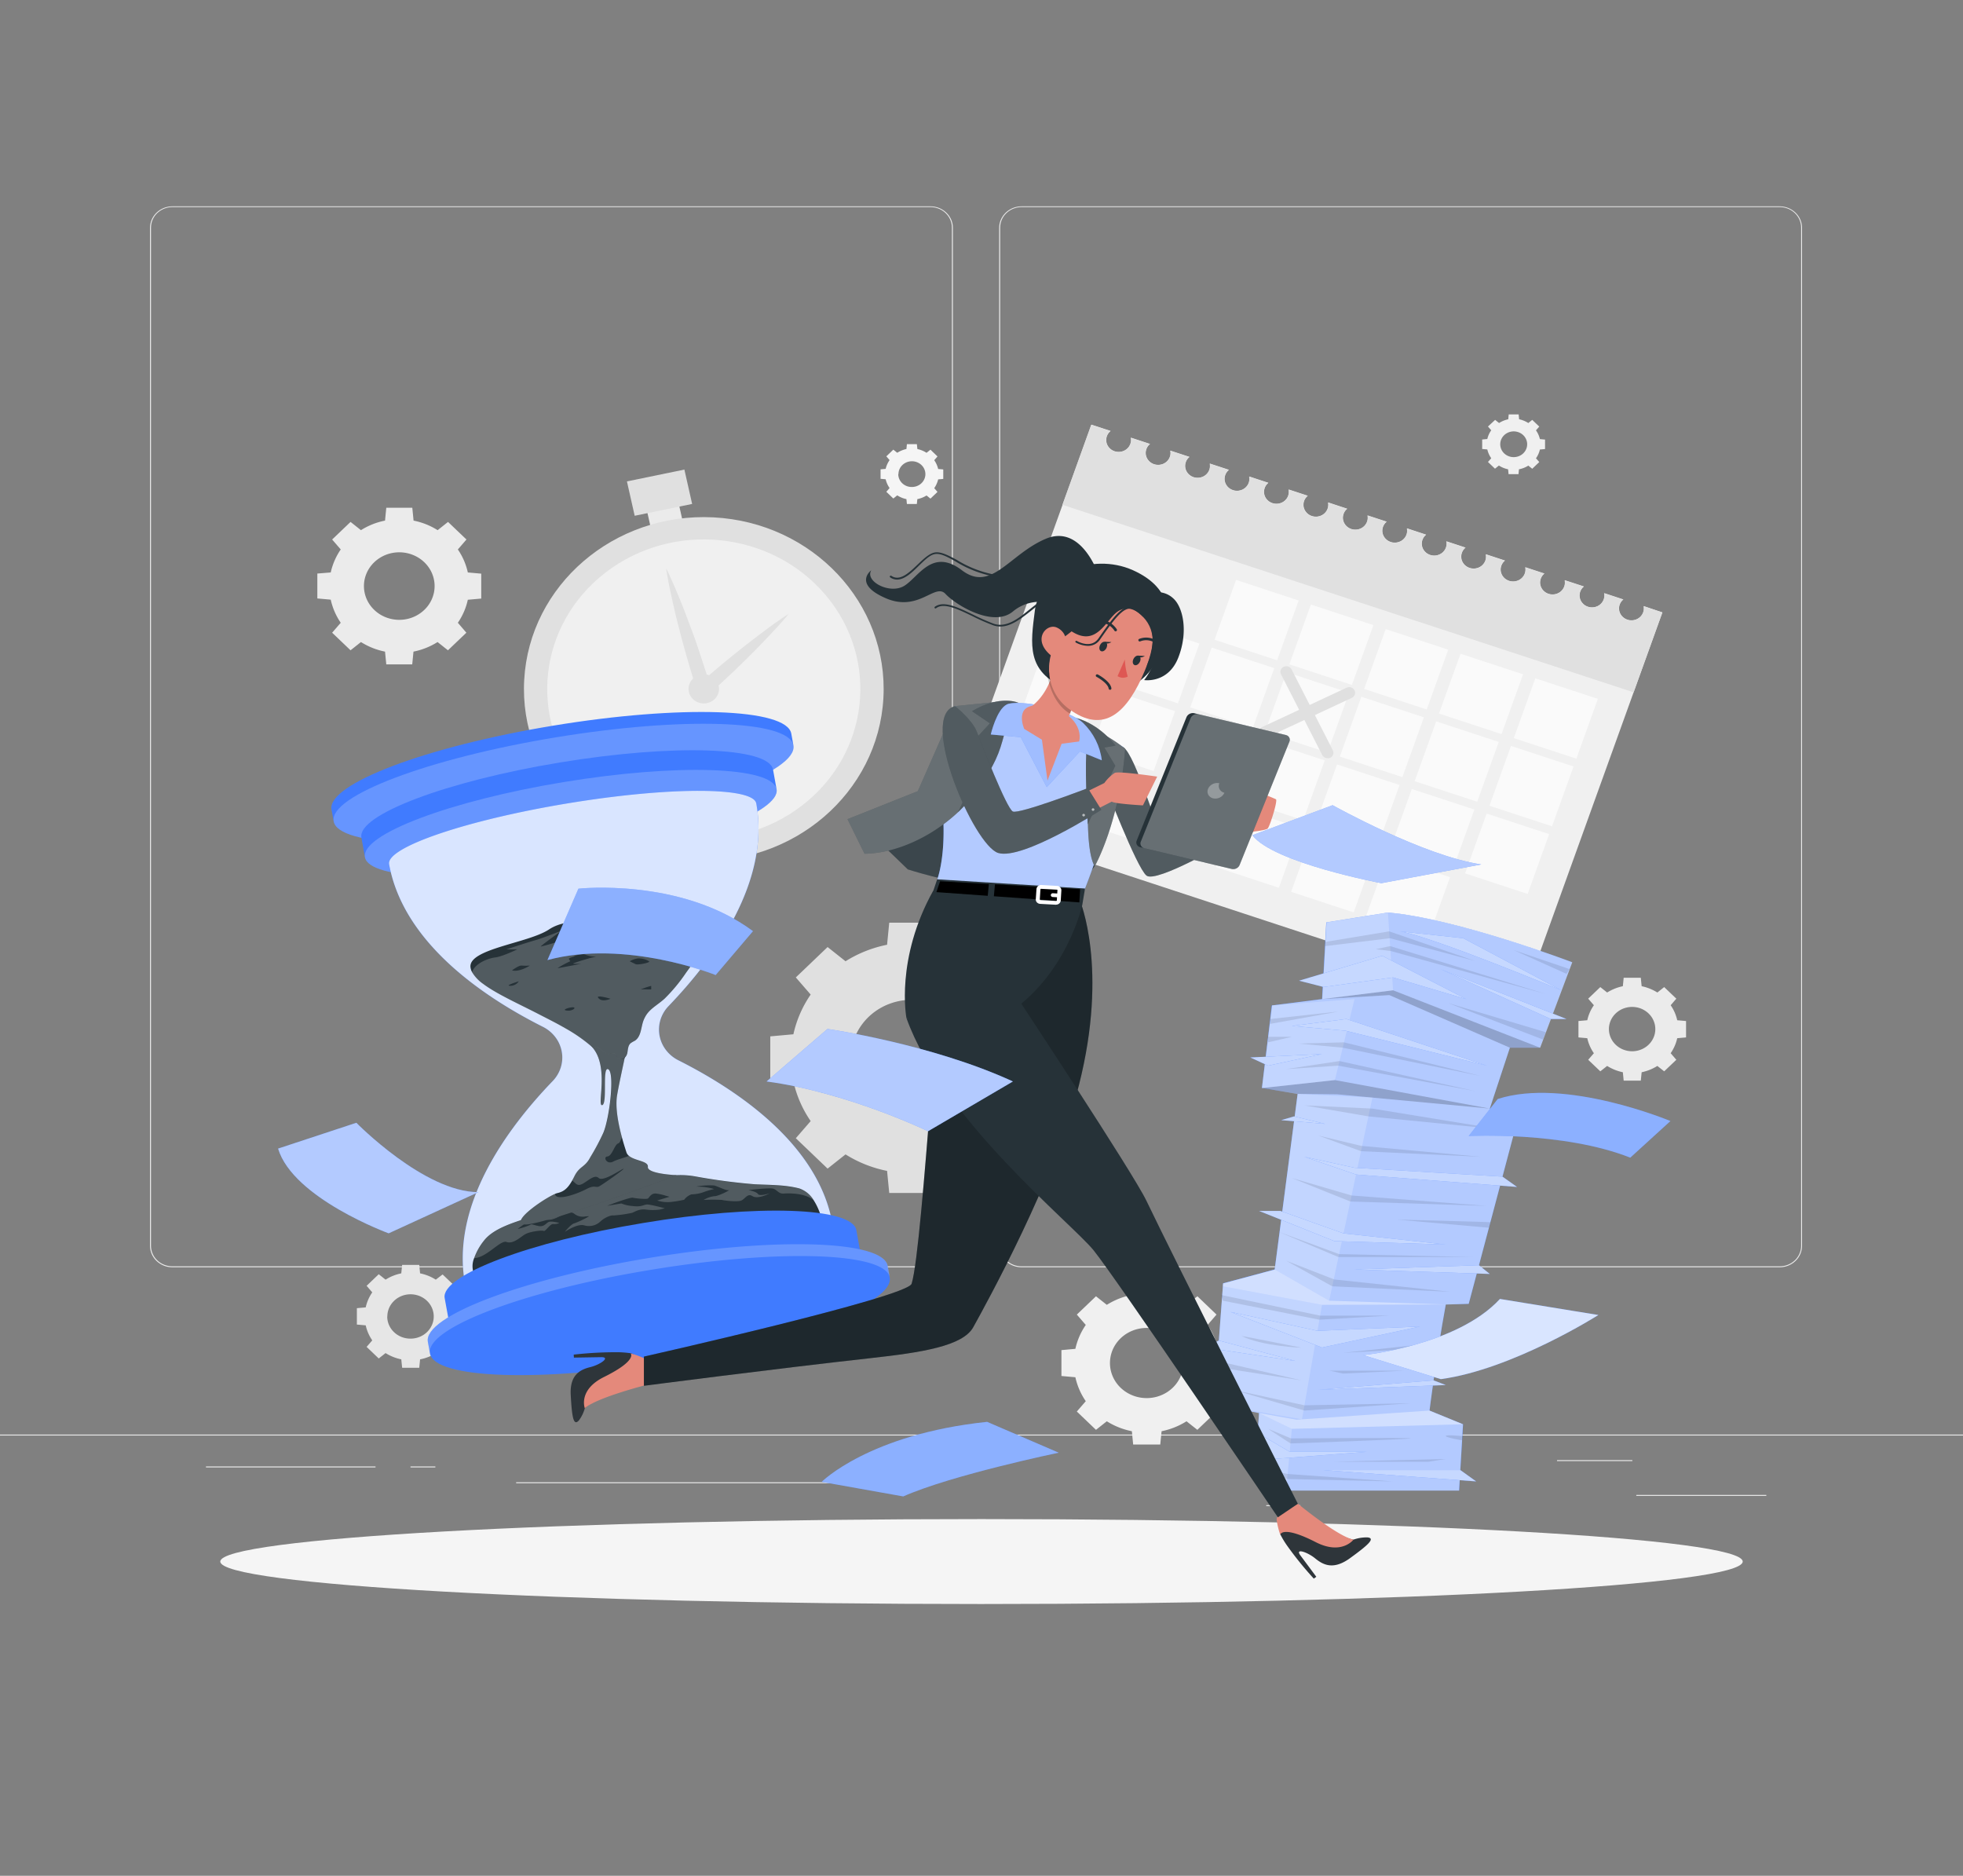 <svg width="674" height="644" fill="none" xmlns="http://www.w3.org/2000/svg"><rect width="100%" height="100%" fill="#808080" stroke="none"/><path d="M674 492.531H0v.322h674v-.322zm-67.534 20.724H561.82v.322h44.646v-.322zm-159.982 3.504H434.77v.322h11.714v-.322zm113.988-15.457h-25.868v.322h25.868v-.322zm-431.535 2.164h-58.22v.322h58.22v-.322zm20.543 0h-8.533v.322h8.533v-.322zm154.021 5.436h-126.28v.322h126.28v-.322zm15.976-73.815H59.191c-2.039-.004-3.993-.78-5.434-2.159-1.44-1.379-2.25-3.248-2.25-5.196V78.13c.019-1.937.836-3.79 2.274-5.154 1.439-1.365 3.383-2.133 5.41-2.136h260.286c2.041 0 3.999.775 5.442 2.154 1.444 1.38 2.255 3.25 2.255 5.2v349.538c0 1.951-.811 3.821-2.255 5.2-1.443 1.38-3.401 2.155-5.442 2.155zM59.191 71.097c-1.95.004-3.818.747-5.195 2.065-1.378 1.319-2.151 3.105-2.151 4.968v349.602c0 1.863.773 3.65 2.15 4.968 1.378 1.319 3.247 2.061 5.196 2.064h260.286c1.951-.003 3.821-.745 5.2-2.063 1.38-1.318 2.156-3.105 2.16-4.969V78.13c-.004-1.864-.78-3.65-2.16-4.969-1.379-1.318-3.249-2.06-5.2-2.063H59.191zm551.871 363.99H350.763c-2.04-.004-3.996-.78-5.438-2.158-1.443-1.379-2.255-3.247-2.259-5.197V78.13c.022-1.938.842-3.79 2.282-5.155 1.441-1.364 3.387-2.132 5.415-2.135h260.299c2.025.007 3.966.776 5.402 2.14 1.436 1.365 2.251 3.215 2.268 5.15v349.602c0 1.946-.807 3.813-2.244 5.191-1.438 1.379-3.389 2.157-5.426 2.164zM350.763 71.097c-1.95.004-3.82.746-5.2 2.064-1.379 1.318-2.156 3.105-2.16 4.97v349.601c.004 1.864.781 3.651 2.16 4.969 1.38 1.318 3.25 2.06 5.2 2.063h260.299c1.951-.003 3.821-.745 5.201-2.063 1.379-1.318 2.156-3.105 2.159-4.969V78.13c-.003-1.864-.78-3.65-2.159-4.969-1.38-1.318-3.25-2.06-5.201-2.063H350.763z" fill="#EBEBEB"/><path d="M232.644 171.148l-10.951 2.252 2.358 10.464 10.951-2.253-2.358-10.463z" fill="#EBEBEB"/><path d="M303.315 239.69c1.821-32.54-24.311-60.329-58.367-62.069-34.056-1.739-63.14 23.229-64.96 55.77-1.821 32.54 24.311 60.329 58.367 62.069 34.056 1.739 63.14-23.23 64.96-55.77z" fill="#E0E0E0"/><path d="M275.404 276.536c23.106-17.814 26.723-50.153 8.079-72.23-18.644-22.078-52.489-25.534-75.595-7.719-23.106 17.814-26.723 50.153-8.079 72.23 18.644 22.078 52.489 25.534 75.595 7.719z" fill="#F0F0F0"/><path d="M234.987 161.219l-19.727 4.058 2.658 11.798 19.728-4.058-2.659-11.798zm11.779 74.266a4.797 4.797 0 01-.267 2.887 5.043 5.043 0 01-1.9 2.26 5.39 5.39 0 01-2.892.873 5.42 5.42 0 01-2.914-.808 5.07 5.07 0 01-1.953-2.218 4.791 4.791 0 01-.337-2.881 4.924 4.924 0 011.394-2.574 5.3 5.3 0 012.655-1.403 5.457 5.457 0 012.046-.027 5.37 5.37 0 011.901.725 5.138 5.138 0 011.464 1.367c.389.543.662 1.155.803 1.799z" fill="#E0E0E0"/><path d="M228.715 195.068c1.631 3.297 3.033 6.659 4.448 10.02l2.022 5.062 1.914 5.152c1.348 3.4 2.467 6.827 3.613 10.304 1.146 3.478 2.265 6.878 3.303 10.304l-4.044-1.056a465.245 465.245 0 017.4-6.337 338.06 338.06 0 017.576-6.144 393.154 393.154 0 017.764-5.963c2.616-1.958 5.298-3.864 8.088-5.642-2.089 2.576-4.286 4.895-6.497 7.265a283.08 283.08 0 01-6.74 6.955 306.554 306.554 0 01-6.983 6.762 341.015 341.015 0 01-7.171 6.569l-2.885 2.576-1.172-3.632a399.553 399.553 0 01-3.155-10.395 309.418 309.418 0 01-2.871-10.471l-1.348-5.268-1.2-5.294c-.795-3.619-1.55-7.161-2.062-10.767z" fill="#E0E0E0"/><path d="M570.784 210.253l-48.528 134.686-196.039-64.451 48.528-134.699 6.592 2.164a4.095 4.095 0 00-1.155 1.499 3.924 3.924 0 00.211 3.618 4.166 4.166 0 001.32 1.368c.545.352 1.167.58 1.819.665a4.465 4.465 0 001.939-.174 4.307 4.307 0 001.656-.979 4.053 4.053 0 001.03-1.58 3.698 3.698 0 00.149-2.125l6.578 2.164a3.866 3.866 0 00-1.254 1.765 3.922 3.922 0 00.203 3.121 4.219 4.219 0 002.453 2.069 4.456 4.456 0 003.266-.193 4.15 4.15 0 002.166-2.344 3.697 3.697 0 00.135-2.125l6.578 2.151a3.854 3.854 0 00-1.253 1.764 3.904 3.904 0 00.202 3.121c.247.482.59.913 1.011 1.268.421.355.911.628 1.442.802a4.449 4.449 0 003.266-.194 4.239 4.239 0 001.327-.966c.372-.402.657-.87.84-1.377a3.861 3.861 0 00.148-2.126l6.565 2.151a4.082 4.082 0 00-1.154 1.499 3.914 3.914 0 00.21 3.619 4.156 4.156 0 001.321 1.367 4.386 4.386 0 001.818.666 4.464 4.464 0 001.939-.175 4.316 4.316 0 001.657-.978 4.072 4.072 0 001.03-1.58 3.84 3.84 0 00.148-2.125l6.565 2.164a3.99 3.99 0 00-1.254 1.764 3.926 3.926 0 00.471 3.595c.363.524.848.961 1.416 1.277a4.443 4.443 0 003.783.243 4.265 4.265 0 001.582-1.084 4.02 4.02 0 00.914-1.643 3.902 3.902 0 00.057-1.86l6.565 2.151a3.993 3.993 0 00-1.254 1.765 3.921 3.921 0 00.203 3.121 4.221 4.221 0 002.452 2.07 4.463 4.463 0 003.267-.194 4.154 4.154 0 002.166-2.344 3.84 3.84 0 00.148-2.125l6.565 2.164a3.869 3.869 0 00-1.254 1.764 3.923 3.923 0 00.203 3.121c.247.482.59.913 1.011 1.268.421.355.911.628 1.442.802a4.437 4.437 0 003.266-.194 4.235 4.235 0 001.327-.966c.372-.402.657-.87.839-1.377a3.868 3.868 0 00.149-2.125l6.564 2.15a4.12 4.12 0 00-1.154 1.499 3.94 3.94 0 00-.338 1.833c.037.628.224 1.239.549 1.786a4.153 4.153 0 001.32 1.367 4.39 4.39 0 001.819.666 4.466 4.466 0 001.939-.175c.624-.2 1.19-.535 1.656-.978a4.053 4.053 0 001.03-1.58 3.707 3.707 0 00.149-2.125l6.564 2.164c-.498.41-.891.923-1.147 1.502a3.92 3.92 0 00.222 3.614 4.153 4.153 0 001.323 1.364 4.398 4.398 0 001.818.661 4.47 4.47 0 001.937-.177 4.309 4.309 0 001.654-.98 4.063 4.063 0 001.028-1.579 3.696 3.696 0 00.134-2.125l6.579 2.164a3.856 3.856 0 00-1.254 1.764 3.913 3.913 0 00-.204 1.85 3.97 3.97 0 00.675 1.745c.363.524.848.961 1.416 1.277a4.442 4.442 0 003.783.243 4.268 4.268 0 001.582-1.085 4.023 4.023 0 00.914-1.642 3.903 3.903 0 00.057-1.86l6.565 2.151a3.993 3.993 0 00-1.478 3.344c.035.536.18 1.06.427 1.542.246.482.59.912 1.011 1.268.42.355.91.627 1.442.801a4.447 4.447 0 003.266-.193 4.278 4.278 0 001.327-.966c.371-.402.657-.871.839-1.378a3.84 3.84 0 00.148-2.125l6.565 2.164a3.864 3.864 0 00-1.254 1.764 3.921 3.921 0 00.203 3.121 4.22 4.22 0 002.453 2.07 4.456 4.456 0 003.266-.194 4.15 4.15 0 002.166-2.344 3.867 3.867 0 00.149-2.125l6.564 2.151a3.99 3.99 0 00-1.253 1.765 3.917 3.917 0 00.202 3.121 4.218 4.218 0 002.453 2.069 4.458 4.458 0 003.267-.193 4.157 4.157 0 002.166-2.344 3.85 3.85 0 00.148-2.125l6.565 2.164a3.955 3.955 0 00-1.254 1.751 3.923 3.923 0 00.203 3.121c.246.482.59.913 1.011 1.268.421.355.911.628 1.442.802a4.448 4.448 0 003.266-.194 4.246 4.246 0 001.327-.966c.372-.402.657-.87.839-1.377a3.834 3.834 0 00.148-2.126l6.403 2.177z" fill="#F0F0F0"/><path d="M570.785 210.253l-9.881 27.447-196.121-64.4 9.881-27.46 6.592 2.164a4.093 4.093 0 00-1.154 1.499 3.914 3.914 0 00.21 3.618 4.159 4.159 0 001.321 1.368 4.386 4.386 0 001.818.666 4.464 4.464 0 001.939-.175 4.305 4.305 0 001.657-.979 4.06 4.06 0 001.03-1.579 3.707 3.707 0 00.148-2.125l6.578 2.164a3.854 3.854 0 00-1.253 1.764 3.917 3.917 0 00.202 3.121 4.223 4.223 0 002.453 2.07 4.456 4.456 0 003.266-.194 4.155 4.155 0 002.167-2.344 3.696 3.696 0 00.134-2.125l6.579 2.151a3.86 3.86 0 00-1.254 1.765 3.934 3.934 0 00-.224 1.579c.035.536.18 1.06.427 1.542.246.482.59.912 1.011 1.268.42.355.91.627 1.441.801a4.454 4.454 0 003.267-.193 4.278 4.278 0 001.327-.966c.371-.402.657-.87.839-1.378a3.84 3.84 0 00.148-2.125l6.565 2.151c-.5.408-.895.921-1.154 1.499a3.913 3.913 0 00.21 3.618 4.159 4.159 0 001.321 1.368 4.446 4.446 0 003.757.491 4.305 4.305 0 001.657-.979 4.068 4.068 0 001.03-1.579c.249-.683.3-1.417.148-2.126l6.565 2.164a3.993 3.993 0 00-1.254 1.765 3.91 3.91 0 00-.204 1.85 3.96 3.96 0 00.676 1.745c.362.524.847.961 1.415 1.277a4.464 4.464 0 003.784.243 4.276 4.276 0 001.581-1.085 4.037 4.037 0 00.915-1.642 3.915 3.915 0 00.056-1.86l6.565 2.151a3.996 3.996 0 00-1.254 1.764 3.923 3.923 0 00.203 3.121c.246.482.59.913 1.011 1.268.421.355.911.628 1.442.802a4.448 4.448 0 003.266-.194 4.246 4.246 0 001.327-.966c.372-.402.657-.87.839-1.377a3.84 3.84 0 00.148-2.125l6.565 2.163a3.862 3.862 0 00-1.253 1.765 3.917 3.917 0 00.202 3.121 4.223 4.223 0 002.453 2.07 4.46 4.46 0 003.266-.194 4.155 4.155 0 002.167-2.344 3.868 3.868 0 00.148-2.125l6.565 2.151a4.082 4.082 0 00-1.154 1.499 3.914 3.914 0 00.21 3.618 4.166 4.166 0 001.32 1.368c.545.353 1.167.58 1.819.666a4.464 4.464 0 001.939-.175 4.305 4.305 0 001.657-.979 4.047 4.047 0 001.029-1.579 3.699 3.699 0 00.149-2.125l6.565 2.163c-.499.41-.891.924-1.148 1.502a3.92 3.92 0 00.222 3.615 4.15 4.15 0 001.323 1.363 4.398 4.398 0 001.819.662 4.458 4.458 0 001.937-.178 4.312 4.312 0 001.653-.98 4.056 4.056 0 001.028-1.579 3.705 3.705 0 00.135-2.125l6.578 2.164a3.866 3.866 0 00-1.254 1.765 3.91 3.91 0 00-.204 1.85c.082.623.313 1.22.676 1.744.362.525.847.962 1.415 1.278a4.464 4.464 0 003.784.243 4.288 4.288 0 001.582-1.085 4.043 4.043 0 00.914-1.643 3.91 3.91 0 00.056-1.859l6.565 2.151a3.985 3.985 0 00-1.477 3.344c.034.535.179 1.059.426 1.541.246.482.59.913 1.011 1.268.421.355.911.628 1.442.802a4.449 4.449 0 003.266-.194 4.262 4.262 0 001.327-.966c.372-.402.657-.87.839-1.377.249-.683.3-1.417.148-2.126l6.565 2.164a3.857 3.857 0 00-1.253 1.765 3.917 3.917 0 00.202 3.121 4.218 4.218 0 002.453 2.069 4.455 4.455 0 003.266-.193 4.155 4.155 0 002.167-2.344 3.868 3.868 0 00.148-2.125l6.565 2.151a3.985 3.985 0 00-1.478 3.344c.035.535.18 1.059.427 1.541.246.482.59.913 1.011 1.268.421.355.91.628 1.442.802a4.467 4.467 0 003.266-.194 4.262 4.262 0 001.327-.966c.371-.402.657-.87.839-1.377.249-.683.3-1.417.148-2.126l6.565 2.164a3.958 3.958 0 00-1.254 1.752 3.918 3.918 0 00.203 3.121c.247.482.59.913 1.011 1.268.421.355.911.627 1.442.802a4.47 4.47 0 003.266-.194 4.255 4.255 0 001.327-.966c.372-.402.657-.87.839-1.378a3.83 3.83 0 00.149-2.125l6.484 2.125z" fill="#E0E0E0"/><path d="M445.889 206.164l-21.479-7.059-7.387 20.523 21.479 7.059 7.387-20.523zm25.68 8.452l-21.479-7.058-7.388 20.522 21.479 7.059 7.388-20.523zm25.683 8.436l-21.479-7.058-7.387 20.522 21.479 7.059 7.387-20.523zm25.694 8.453l-21.479-7.059-7.388 20.523 21.479 7.058 7.388-20.522zm25.685 8.435l-21.479-7.058-7.387 20.523 21.479 7.058 7.387-20.523zm-162.474-27.425l-21.479-7.058-7.388 20.522 21.479 7.059 7.388-20.523zm25.668 8.435l-21.479-7.058-7.388 20.523 21.479 7.058 7.388-20.523zm25.697 8.441l-21.479-7.059-7.387 20.523 21.478 7.058 7.388-20.522zm25.68 8.448l-21.479-7.059-7.388 20.523 21.479 7.059 7.388-20.523zm25.697 8.44l-21.479-7.059-7.387 20.523 21.478 7.059 7.388-20.523zm25.693 8.452l-21.479-7.058-7.387 20.523 21.479 7.058 7.387-20.523zm25.686 8.424l-21.479-7.059-7.388 20.523 21.479 7.058 7.388-20.522zm-162.489-27.426l-21.478-7.058-7.388 20.523 21.479 7.058 7.387-20.523zm25.682 8.448l-21.479-7.058-7.387 20.523 21.479 7.058 7.387-20.523zm25.697 8.44l-21.479-7.058-7.387 20.523 21.479 7.058 7.387-20.523zm25.68 8.449l-21.479-7.059-7.387 20.523 21.479 7.059 7.387-20.523zm25.697 8.44l-21.479-7.059-7.387 20.523 21.479 7.059 7.387-20.523zm25.68 8.439l-21.479-7.058-7.387 20.523 21.479 7.058 7.387-20.523zm25.685 8.436l-21.478-7.058-7.388 20.523 21.479 7.058 7.387-20.523zm-162.486-27.429l-21.479-7.059-7.387 20.523 21.479 7.059 7.387-20.523zm25.694 8.452l-21.479-7.058-7.388 20.523 21.479 7.058 7.388-20.523zm25.697 8.44l-21.479-7.058-7.387 20.523 21.478 7.058 7.388-20.523zm25.672 8.424l-21.479-7.059-7.388 20.523 21.479 7.058 7.388-20.522zm25.691 8.452l-21.479-7.059-7.387 20.523 21.479 7.059 7.387-20.523zm25.686 8.436l-21.479-7.059-7.388 20.523 21.479 7.059 7.388-20.523z" fill="#FAFAFA"/><path d="M455.813 260.305a2.098 2.098 0 01-1.071-.294 1.976 1.976 0 01-.749-.788l-14.087-27.589a1.849 1.849 0 01-.185-1.533c.081-.254.216-.49.396-.692.181-.202.403-.366.653-.482.249-.116.522-.182.799-.193.278-.012.555.032.815.128.259.095.495.241.692.428.198.187.353.41.456.657l14.1 27.653c.233.46.266.989.092 1.472a1.968 1.968 0 01-1.022 1.104 1.965 1.965 0 01-.889.129z" fill="#E0E0E0"/><path d="M434.325 253.247a2.086 2.086 0 01-1.263-.417 1.927 1.927 0 01-.715-1.079 1.856 1.856 0 01.146-1.27c.198-.395.53-.714.943-.905l28.928-13.46a2.111 2.111 0 011.547-.091c.508.166.926.519 1.162.98.236.461.271.993.096 1.479a1.966 1.966 0 01-1.026 1.11l-28.874 13.46c-.295.133-.618.2-.944.193z" fill="#E0E0E0"/><path d="M108.959 196.909v8.553l4.597.412a22.72 22.72 0 003.437 7.934l-2.952 3.413 6.322 6.041 3.572-2.834a24.236 24.236 0 008.264 3.285l.431 4.392h8.91l.432-4.392a24.344 24.344 0 008.263-3.285l3.572 2.834 6.322-6.041-2.925-3.413a22.456 22.456 0 003.424-7.895l4.61-.413v-8.552l-4.61-.412a22.469 22.469 0 00-3.424-7.896l2.952-3.413-6.322-6.04-3.572 2.833a24.34 24.34 0 00-8.264-3.284l-.431-4.405h-8.937l-.431 4.405a24.214 24.214 0 00-8.264 3.284l-3.572-2.833-6.322 6.04 2.952 3.413a22.723 22.723 0 00-3.437 7.896l-4.597.373zm28.133-7.29c2.399 0 4.745.68 6.74 1.954s3.55 3.084 4.468 5.202a11.11 11.11 0 01.691 6.698 11.441 11.441 0 01-3.321 5.935 12.32 12.32 0 01-6.211 3.173 12.665 12.665 0 01-7.01-.66 12.028 12.028 0 01-5.445-4.269 11.232 11.232 0 01-2.044-6.441c0-3.074 1.278-6.023 3.553-8.196 2.275-2.174 5.361-3.396 8.579-3.396z" fill="#EBEBEB"/><path d="M321.51 401.998a42.373 42.373 0 0014.249-5.667l6.174 4.881 10.918-10.433-5.068-5.886a38.58 38.58 0 005.931-13.627l7.94-.708V355.81l-7.94-.721a38.58 38.58 0 00-5.931-13.627l5.109-5.886-10.919-10.433-6.174 4.881a42.36 42.36 0 00-14.248-5.667l-.755-7.586h-15.475l-.741 7.586a42.432 42.432 0 00-14.262 5.667l-6.161-4.881-10.918 10.433 5.108 5.886a38.58 38.58 0 00-5.931 13.627l-7.939.721v14.748l7.939.708a38.58 38.58 0 005.931 13.627l-5.108 5.886 10.918 10.433 6.161-4.881a42.432 42.432 0 0014.262 5.667l.741 7.586h15.502l.687-7.586zm-29.359-38.782c0-3.948 1.225-7.808 3.521-11.091 2.296-3.283 5.559-5.842 9.377-7.353a21.794 21.794 0 0112.072-1.136c4.053.77 7.776 2.671 10.698 5.463 2.922 2.792 4.912 6.35 5.718 10.222a19.138 19.138 0 01-1.188 11.535c-1.582 3.648-4.26 6.766-7.696 8.96-3.436 2.193-7.476 3.364-11.608 3.364-5.541 0-10.856-2.103-14.774-5.847-3.919-3.744-6.12-8.822-6.12-14.117z" fill="#E0E0E0"/><path d="M149.628 464.62l2.346 1.855 4.165-3.98-1.955-2.241a14.474 14.474 0 002.265-5.152l3.033-.271v-5.628l-3.033-.271a14.27 14.27 0 00-2.265-5.152l1.955-2.254-4.165-3.98-2.346 1.791a15.848 15.848 0 00-5.392-2.164l-.283-2.898h-5.877l-.297 2.898a15.888 15.888 0 00-5.392 2.164l-2.345-1.868-4.166 3.98 1.941 2.254a14.478 14.478 0 00-2.251 5.152l-3.033.271v5.628l3.033.271a14.689 14.689 0 002.251 5.152l-1.941 2.241 4.166 3.98 2.345-1.855a16.148 16.148 0 005.392 2.151l.297 2.898h5.877l.283-2.898a16.103 16.103 0 005.392-2.074zm-16.634-12.648c0-1.506.467-2.977 1.342-4.229a7.902 7.902 0 013.576-2.804 8.31 8.31 0 014.603-.433 8.099 8.099 0 014.079 2.083 7.513 7.513 0 012.18 3.898 7.3 7.3 0 01-.453 4.398 7.691 7.691 0 01-2.935 3.416 8.227 8.227 0 01-4.426 1.283 8.3 8.3 0 01-3.061-.568 7.99 7.99 0 01-2.598-1.648 7.583 7.583 0 01-1.737-2.474 7.318 7.318 0 01-.611-2.922h.041z" fill="#E6E6E6"/><path d="M318.127 170.106l1.348 1.082 2.413-2.305-1.119-1.288a8.612 8.612 0 001.348-3.014l1.752-.155v-3.259l-1.752-.154a8.596 8.596 0 00-1.348-3.014l1.119-1.288-2.413-2.331-1.348 1.082a9.186 9.186 0 00-3.141-1.288l-.175-1.688h-3.424l-.162 1.675a9.456 9.456 0 00-3.154 1.288l-1.348-1.082-2.4 2.305 1.119 1.288a8.604 8.604 0 00-1.348 3.014l-1.752.155v3.258l1.752.155a8.604 8.604 0 001.348 3.014l-1.119 1.288 2.4 2.305 1.348-1.081a9.183 9.183 0 003.154 1.288l.162 1.674h3.41l.176-1.674a9.206 9.206 0 003.154-1.25zm-9.638-7.329c0-.873.271-1.727.779-2.454a4.584 4.584 0 012.075-1.627 4.821 4.821 0 012.671-.251c.897.17 1.721.591 2.368 1.209a4.358 4.358 0 011.265 2.262 4.236 4.236 0 01-.263 2.552 4.476 4.476 0 01-1.703 1.983 4.78 4.78 0 01-2.569.744 4.808 4.808 0 01-1.79-.317 4.668 4.668 0 01-1.523-.954 4.411 4.411 0 01-1.019-1.441 4.242 4.242 0 01-.359-1.706h.068z" fill="#F5F5F5"/><path d="M524.749 159.854l1.348 1.082 2.413-2.306-1.132-1.288a8.346 8.346 0 001.348-3.014l1.766-.154v-3.259l-1.766-.167a8.38 8.38 0 00-1.348-3.001l1.132-1.288-2.413-2.306-1.348 1.082a9.456 9.456 0 00-3.154-1.288l-.162-1.674h-3.41l-.162 1.674a9.439 9.439 0 00-3.154 1.288l-1.348-1.082-2.467 2.28 1.132 1.288a8.388 8.388 0 00-1.348 3.001l-1.766.167v3.259l1.766.155a8.344 8.344 0 001.348 3.014l-1.132 1.288 2.413 2.305 1.348-1.082a9.156 9.156 0 003.154 1.288l.162 1.675h3.41l.162-1.675a9.165 9.165 0 003.208-1.262zm-9.638-7.329c0-.874.271-1.728.779-2.454a4.578 4.578 0 012.075-1.627 4.825 4.825 0 012.672-.252c.897.171 1.72.591 2.367 1.209a4.355 4.355 0 011.265 2.262 4.232 4.232 0 01-.263 2.553 4.462 4.462 0 01-1.703 1.982 4.772 4.772 0 01-2.568.745 4.782 4.782 0 01-1.772-.333 4.634 4.634 0 01-1.502-.957 4.414 4.414 0 01-1.002-1.435 4.245 4.245 0 01-.348-1.693z" fill="#F0F0F0"/><path d="M569.058 365.959l2.345 1.855 4.166-3.967-1.942-2.254a14.683 14.683 0 002.252-5.152l3.033-.27v-5.629l-3.033-.27a14.569 14.569 0 00-2.252-5.152l1.942-2.254-4.166-3.98-2.345 1.867a16.435 16.435 0 00-5.392-2.164l-.297-2.898h-5.877l-.283 2.898a16.374 16.374 0 00-5.392 2.164l-2.346-1.867-4.165 3.98 1.955 2.254a14.346 14.346 0 00-2.265 5.152l-3.033.27v5.629l3.033.27a14.449 14.449 0 002.265 5.152l-1.955 2.254 4.165 3.967 2.346-1.855a16.353 16.353 0 005.392 2.164l.283 2.885h5.877l.297-2.885a16.413 16.413 0 005.392-2.164zm-16.635-12.648c0-1.505.468-2.977 1.343-4.229a7.897 7.897 0 013.575-2.803 8.312 8.312 0 014.603-.434 8.085 8.085 0 014.079 2.084 7.519 7.519 0 012.181 3.897 7.3 7.3 0 01-.454 4.398 7.695 7.695 0 01-2.934 3.416 8.227 8.227 0 01-4.426 1.283c-2.112-.003-4.136-.806-5.629-2.233-1.494-1.427-2.334-3.361-2.338-5.379z" fill="#EBEBEB"/><path d="M407.393 487.959l3.72 2.937 6.578-6.286-3.073-3.555a23.22 23.22 0 003.572-8.217l4.785-.425v-8.888l-4.785-.437a23.28 23.28 0 00-3.572-8.205l3.073-3.555-6.551-6.285-3.72 2.936a25.613 25.613 0 00-8.587-3.413l-.459-4.572h-9.301l-.445 4.572a25.567 25.567 0 00-8.6 3.413l-3.72-2.936-6.579 6.285 3.074 3.555a23.28 23.28 0 00-3.572 8.205l-4.786.437v8.888l4.786.425a23.22 23.22 0 003.572 8.217l-3.074 3.555 6.579 6.286 3.72-2.937a25.567 25.567 0 008.6 3.413l.445 4.572h9.301l.459-4.572a25.587 25.587 0 008.56-3.413zm-26.286-19.99a11.658 11.658 0 012.118-6.695c1.384-1.983 3.352-3.528 5.656-4.441a13.144 13.144 0 017.285-.689 12.798 12.798 0 016.457 3.297 11.891 11.891 0 013.45 6.169c.486 2.337.235 4.76-.721 6.961-.955 2.201-2.573 4.082-4.648 5.404a13.021 13.021 0 01-7.007 2.024c-3.338-.003-6.538-1.272-8.899-3.527-2.36-2.256-3.688-5.313-3.691-8.503z" fill="#F0F0F0"/><path d="M337 550.697c144.348 0 261.364-6.528 261.364-14.58S481.348 521.537 337 521.537c-144.347 0-261.363 6.528-261.363 14.58s117.016 14.58 261.363 14.58z" fill="#F5F5F5"/><path d="M189.906 249.138c-43.594 7.174-77.644 20.054-76.081 28.8l.742 4.044c1.563 8.694 38.188 9.917 81.769 2.705 43.581-7.213 77.659-20.093 76.081-28.787l-.727-4.044c-1.578-8.707-38.189-9.918-81.784-2.718z" fill="#407BFF"/><path opacity=".2" d="M196.338 284.685c43.591-7.201 77.651-20.091 76.077-28.79-1.574-8.699-38.187-9.912-81.777-2.71-43.59 7.201-77.651 20.091-76.077 28.79 1.574 8.698 38.187 9.912 81.777 2.71z" fill="#fff"/><path d="M192.199 261.786c-39.092 6.44-69.53 18.032-68.114 25.76l1.213 6.736c1.348 7.793 34.199 8.874 73.223 2.422 39.025-6.453 69.53-18.032 68.115-25.76l-1.214-6.724c-1.415-7.792-34.198-8.887-73.223-2.434z" fill="#407BFF"/><path opacity=".2" d="M198.513 296.728c39.027-6.448 69.522-17.988 68.113-25.775-1.409-7.788-34.19-8.873-73.217-2.426-39.027 6.448-69.522 17.988-68.113 25.776 1.409 7.787 34.189 8.873 73.217 2.425z" fill="#fff"/><path d="M232.948 364.04a12.335 12.335 0 01-4.293-3.539 11.637 11.637 0 01-2.213-4.989 11.423 11.423 0 01.326-5.409 11.811 11.811 0 012.797-4.713c15.812-16.448 34.954-42.633 30.101-69.552-1.052-5.757-30.115-5.77-64.92 0-34.805 5.77-62.183 15.095-61.145 20.853 4.866 26.88 32.096 45.402 52.774 55.822a12.337 12.337 0 014.294 3.538 11.658 11.658 0 012.212 4.989 11.414 11.414 0 01-.326 5.41 11.797 11.797 0 01-2.796 4.713c-15.826 16.435-34.968 42.62-30.101 69.552 1.051 5.77 30.114 5.783 64.919 0 34.806-5.783 62.184-15.096 61.2-20.827-4.921-26.919-32.164-45.441-52.829-55.848z" fill="#407BFF"/><path opacity=".8" d="M232.948 364.04a12.335 12.335 0 01-4.293-3.539 11.637 11.637 0 01-2.213-4.989 11.423 11.423 0 01.326-5.409 11.811 11.811 0 012.797-4.713c15.812-16.448 34.954-42.633 30.101-69.552-1.052-5.757-30.115-5.77-64.92 0-34.805 5.77-62.183 15.095-61.145 20.853 4.866 26.88 32.096 45.402 52.774 55.822a12.337 12.337 0 014.294 3.538 11.658 11.658 0 012.212 4.989 11.414 11.414 0 01-.326 5.41 11.797 11.797 0 01-2.796 4.713c-15.826 16.435-34.968 42.62-30.101 69.552 1.051 5.77 30.114 5.783 64.919 0 34.806-5.783 62.184-15.096 61.2-20.827-4.921-26.919-32.164-45.441-52.829-55.848z" fill="#fff"/><path d="M282.622 421.395c.62 6.041-111.507 26.893-118.961 17.633a7.324 7.324 0 01-1.37-3.473 7.224 7.224 0 01.534-3.676 20.181 20.181 0 013.343-5.937c3.465-4.483 11.108-6.44 16.284-8.244 3.491-1.223 7.01-2.344 10.528-3.503 3.774-1.288 7.657-.386 10.932-3.13 1.968-1.636 3.438-4.07 5.958-4.662 1.874-.438 3.883.27 5.729-.207 2.4-.618 4.112-3.091 6.592-3.129a16.15 16.15 0 013.599.837c2.157.438 4.368-.245 6.579-.438a28.926 28.926 0 016.497.451 206.766 206.766 0 0020.22 2.666c5.001.258 10.541.142 15.421 1.455 2.132.764 3.898 2.249 4.961 4.173a21.723 21.723 0 013.154 9.184z" fill="#263238"/><path opacity=".2" d="M279.509 412.16c-3.101-2.679-8.83-2.499-10.474-2.383-1.645.116-2.224-1.224-3.464-1.661-1.241-.438-8.574.463-8.574.463s2.696.503 3.262 1.353c.567.85 3.64-.129 4.044-.245-.417.232-4.165 2.112-5.931.979-1.766-1.134-2.494.979-3.896 1.52-1.401.541-5.823 0-6.537-.219a58.224 58.224 0 00-6.336 0 9.274 9.274 0 013.613-1.288c1.186.129 5.917-2.254 4.947-2.087-.971.168-3.181-1.069-4.907-1.584a24.115 24.115 0 00-6.255.386c2.095-.03 4.182.248 6.188.825a30.248 30.248 0 00-4.044 1.223 13.788 13.788 0 01-3.721.606 5.179 5.179 0 00-2.507 1.854 40.091 40.091 0 01-4.678.773 11.85 11.85 0 01-4.596-.515l4.259-1.288-1.455-.399a17.58 17.58 0 00-3.074-.683c-1.712-.27-2.44 1.288-2.858 1.662-.417.373-4.165 0-5.216-.245-1.052-.245-8.83 2.769-8.83 2.769l4.867-.799c1.262.513 2.607.814 3.976.889 3.249.412 3.721-.618 5.082-.528 1.362.09 5.877 1.288 5.877 1.288l-1.752.451a17.677 17.677 0 01-4.664 0c-2.696-.348-4.152 1.005-4.961 1.146-2.08.447-4.194.74-6.322.876-.876-.18-3.181.85-4.448 2.087a5.614 5.614 0 01-2.615 1.396 5.79 5.79 0 01-2.993-.108c-2.453-.606-6.592 2.254-6.592 2.254s2.171-2.744 3.303-2.937a31.507 31.507 0 005.055-2.421c-.606-.008-1.21.04-1.806.141a4.76 4.76 0 01-1.788-.199 4.62 4.62 0 01-1.569-.844c-1.348-.889-2.696-.193-4.677.773-1.982.966-4.112 2.112-6.201.708-2.09-1.404-8.493 3.787-8.493 3.787a24.938 24.938 0 004.247-1.391c.593-.464 1.011 0 2.898.373 1.887.374 2.507-.888 3.437-1.365.93-.477 3.721.322 3.721.322a4.376 4.376 0 01-2.117.374c-1.024-.155-2.696 2.666-3.235 2.357-.539-.31-4.462.18-6.147 1.017-1.685.837-4.165 3.632-6.659 2.769-2.116-.734-6.888 5.461-11.081 5.539a20.167 20.167 0 013.344-5.938c3.464-4.482 11.107-6.44 16.283-8.243 3.492-1.224 7.01-2.344 10.528-3.504 3.775-1.288 7.657-.386 10.933-3.129 1.968-1.636 3.437-4.07 5.958-4.663 1.873-.438 3.882.271 5.729-.206 2.399-.618 4.111-3.091 6.591-3.13a16.27 16.27 0 013.6.837c2.156.438 4.367-.244 6.578-.438a28.977 28.977 0 016.497.451 206.238 206.238 0 0020.22 2.666c5.001.258 10.542.142 15.421 1.456 2.135.727 3.918 2.175 5.015 4.07z" fill="#fff"/><path d="M220.803 419.888c-39.092 6.44-69.529 18.032-68.128 25.76l1.227 6.736c1.348 7.728 34.185 8.875 73.224 2.422 39.038-6.453 69.529-18.032 68.114-25.76l-1.213-6.724c-1.416-7.857-34.199-8.951-73.224-2.434z" fill="#407BFF"/><path d="M222.974 431.866c-43.581 7.2-77.645 20.093-76.068 28.8l.728 4.032c1.577 8.706 38.189 9.917 81.783 2.717 43.595-7.2 77.645-20.093 76.068-28.799l-.728-4.032c-1.577-8.707-38.189-9.918-81.783-2.718z" fill="#407BFF"/><path opacity=".2" d="M172.76 472.026l-3.155-.141 3.155.141zm-16.795-1.906c.431.116.89.219 1.348.322a8.65 8.65 0 00-1.348-.322zm67.009-38.254c-43.581 7.2-77.645 20.093-76.068 28.8l.728 4.032c-1.577-8.746 32.487-21.626 76.135-28.787 43.648-7.162 80.193-5.989 81.77 2.705l-.728-4.032c-1.631-8.707-38.243-9.918-81.837-2.718z" fill="#fff"/><path d="M216.313 353.273c-.849 6.44-3.316 16.19-4.421 22.694-1.105 6.505 2.211 16.59 3.195 19.642.984 3.053 7.629 2.576 7.36 5.01-.27 2.435 9.921 2.847 9.921 2.847s-47.746 18.032-52.572 16.886c-4.826-1.147 8.951-10.15 11.593-10.742 2.642-.593 4.044-2.151 5.823-5.758 1.78-3.606 3.613-2.962 5.473-6.581a80.274 80.274 0 004.475-8.359c2.117-5.024 3.95-20.467 1.726-21.768-2.224-1.301-.202 11.837-2.117 12.275-1.914.438 2.494-12.983-3.316-19.758-5.809-6.775 12.86-6.388 12.86-6.388z" fill="#263238"/><path opacity=".2" d="M232.355 403.466s-47.732 18.032-52.572 16.886c-4.407-1.044 6.862-8.759 10.784-10.446.257 2.653 7.738-.064 10.704-1.636 2.965-1.571 3.194-.425 4.286-.888 1.092-.464 9.369-6.363 8.506-6.118-.863.244-7.023 4.585-8.506 3.168-1.483-1.417-3.936 1.288-5.769 2.112-1.591.735-1.995-.154-3.316-1.288.256-.45.498-.94.755-1.455 1.739-3.606 3.599-2.962 5.392-6.582a77.105 77.105 0 004.569-8.243c2.13-5.023 3.963-20.466 1.753-21.767-2.211-1.301-.216 11.837-2.117 12.262-1.9.425 2.467-12.97-3.329-19.745-5.797-6.775 12.819-6.44 12.819-6.44-.849 6.44-3.316 16.19-4.421 22.694-.728 4.263.445 10.059 1.617 14.413-.31 1.056-.741 2.022-1.253 2.177-1.227.347-2.09 4.353-3.694 4.469-1.604.116-.256 2.937 1.968 1.765 1.47-.773 3.788-1.288 5.392-1.958 2.076 1.764 6.74 1.739 6.498 3.786-.229 2.435 9.934 2.834 9.934 2.834z" fill="#fff"/><path d="M242.209 323.829l-.566.889a108.671 108.671 0 01-6.093 9.248 57.787 57.787 0 01-7.319 8.848c-2.589 2.383-5.231 3.503-6.74 6.35a9.68 9.68 0 00-.877 2.228c-.566 2.151-.741 4.74-2.696 5.951-.47.228-.92.491-1.348.785-.984.812-.93 2.229-1.186 3.439-.256 1.211-1.483 2.576-2.696 1.984-1.213-.593-1.267-2.074-2.359-2.022a4.302 4.302 0 00-.795.245c-1.105.27-2.13-.554-2.979-1.288-.849-.735-2.063-1.404-3.033-.838a54.14 54.14 0 00-9.625-6.736c-2.804-1.623-5.715-3.078-8.775-4.65-6.74-3.503-14.559-6.955-19.277-10.51a13.17 13.17 0 01-3.761-3.993 4.983 4.983 0 01-.539-1.661c-.782-6.363 19.829-8.256 26.96-12.996s18.265-1.7 22.916-2.692c4.651-.992 9.948.412 14.895.065 4.948-.348 7.994-1.714 10.879.296 2.885 2.009 6.079 1.404 6.74 2.936.323 1.005-.89 2.86-1.726 4.122z" fill="#263238"/><path opacity=".2" d="M235.9 321.82c-4.26-.786 4.435-.941 3.774-1.417-.66-.477-2.79-2.022-7.535-1.868-4.745.155-8.708-.154-9.719 0-1.011.155 3.303 1.404 3.303 1.404h-11.121c-3.613 0 2.467-1.404 2.467-1.404h-18.724c.499 0 4.111 2.035 1.968 2.035s-4.435 1.095-7.387 2.19a52.068 52.068 0 01-7.212 2.202c-.485 0 6.74-5.152 7.185-5.486-.445.18-6.471 2.576-8.991 3.284-2.521.708-9.436 2.988-10.029 3.143 1.261.078 2.526.078 3.787 0 0 0-5.095 2.511-7.71 2.82-1.968.232-6.74 1.778-7.899 5.049a13.17 13.17 0 003.761 3.993c4.718 3.555 12.509 7.007 19.276 10.51 3.06 1.572 5.972 3.027 8.775 4.65a54.068 54.068 0 019.625 6.736c.971-.566 2.197.129 3.033.837.836.709 1.874 1.546 2.979 1.288.256-.106.523-.188.796-.244 1.091 0 1.348 1.545 2.359 2.022 1.011.476 2.359-.773 2.696-1.984.337-1.21.202-2.576 1.186-3.439.427-.294.878-.557 1.348-.785 1.968-1.211 2.143-3.8 2.696-5.951a9.66 9.66 0 01.876-2.228c1.55-2.847 4.192-3.967 6.74-6.35a57.753 57.753 0 007.32-8.849 108.897 108.897 0 006.093-9.247c-1.483-2.46-1.416-2.126-5.716-2.911zm-60.97 16.628c-1.429-.155 3.195-1.533 3.195-1.533a3.411 3.411 0 01-1.363 1.184c-.558.27-1.181.39-1.805.349h-.027zm.863-5.294s2.332-1.764 3.316-1.648c.947.062 1.897.062 2.844 0 0 0-3.666 2.357-6.133 1.648h-.027zm18.589 13.769c-1.685-.309 1.779-1.288 2.615-1.069.836.219-.62 1.417-2.588 1.069h-.027zm8.317-18.032s-7.145 2.009-5.702 2.009h2.696c-.499 0-7.886 1.533-8.25 1.468a35.238 35.238 0 014.395-2.369s-.526-.632-.499-.863c.027-.232 1.671-.709 1.671-.709.58-.476 3.168-1.172 4.152-.592a9.839 9.839 0 003.572.592l-2.035.464zm3.006 14c-1.995-1.738 3.923 0 3.923 0s-2.548 1.198-3.896.026l-.027-.026zm3.235-18.676c2.696-1.764 3.37 0 3.37 0s-4.246.567-3.37 0zm9.342 6.827l-2.076-1.018a7.97 7.97 0 012.831-.979 6.843 6.843 0 013.814.979c.728.425-3.855 1.366-4.583.992l.014.026zm5.311 8.655s-3.316-.077-3.64 0a29.246 29.246 0 013.64-1.223v1.223zm5.149-12.738s2.359-.49 3.465.683c1.482 1.571-3.478-.683-3.478-.683h.013z" fill="#fff"/><path d="M430.74 508.605l10.865 3.13h59.406l1.348-22.746-11.525-4.701s2.143-17.582 5.581-36.425l7.885-.232 16.743-63.112-9.517-3.928 6.888-20.905h10.339l11.027-29.314s-39.672-15.083-63.235-17.079l-21.163 3.387-1.47 26.327-17.241 2.177-3.383 28.336 12.253 2.009-7.886 60.278-17.699 4.753-3.087 41.512 15.408 3.027-1.537 23.506z" fill="#407BFF"/><path opacity=".6" d="M518.427 359.7l-6.901 20.904 9.517 3.928-16.756 63.112-7.872.232c-3.451 18.844-5.581 36.425-5.581 36.425l11.498 4.701-1.348 22.759h-59.393l-10.864-3.13 1.563-23.48-15.421-3.014 3.006-40.495.081-1.017 17.713-4.753 7.872-60.278-12.253-2.074 3.464-28.336 17.228-2.177 1.482-26.326 21.151-3.401c23.616 2.01 63.234 17.092 63.234 17.092L528.821 359.7h-10.394z" fill="#fff"/><path opacity=".4" d="M502.333 488.976l-58.773 1.572-11.269-5.423 12.914 2.293 45.63-3.143 11.498 4.701zm-5.917-41.125l-42.502.128-34.037-6.362.081-1.018 17.713-4.753 18.71 10.717 40.035 1.288z" fill="#fff"/><path opacity=".2" d="M511.527 380.604l-52.437-4.907-13.548-.129-12.253-2.009 25.046-2.744 53.192 9.789zm17.226-20.904h-10.339l-41.37-18.058-23.132 1.365 24.399-3.014 50.442 19.707z" fill="#000"/><path opacity=".2" d="M476.545 313.28l1.766 26.713-24.399 3.014 1.469-26.314 21.164-3.413zm-18.21 57.535l6.74-27.808-28.389 2.177-3.397 28.375 25.046-2.744zm-12.793 4.753l25.68 1.262-14.842 69.732-18.71-10.716 7.872-60.278zm-25.667 66.049l34.037 6.362-6.875 39.31-30.168-5.178 3.006-40.494zm23.684 48.931l-1.968 21.187-10.864-3.129 1.563-23.468 11.269 5.41z" fill="#fff"/><path d="M422.465 450.401l29.885 6.504 35.21-1.481-33.646 7.213-31.449-12.236zm9.369 41.576l11 6.453h26.582l-32.271 2.473-10.811-7.058 5.5-1.868zm22.619 12.739h46.978l5.419 3.89-52.397-3.89zm-9.652-37.455l-26.313-7.033-4.705 2.409 31.018 4.624zm7.873 9.879l39.55-3.233 4.192 1.61-43.742 1.623zm12.4-41.294l42.732-1.468 3.72 3.001-46.452-1.533zm31.341-8.578l-35.115-3.812-21.676-7.715h-7.333l25.855 10.355 38.269 1.172zm-48.542-30.113l17.726 6.092 55.282 4.263-4.988-3.542-50.819-3.052-17.201-3.761zm6.04-35.279l-24.628 1.173 6.107 2.82 18.521-3.993zm-10.352-9.647l18.723-2.382 48.259 16.022-48.515-11.991-18.467-1.649zm59.837-9.222l-28.807-14.863-28.564 8.552 8.425 2.164 23.86-3.284 25.086 7.431zm-8.869-10.304l43.338 17.144h-5.405l-37.933-17.144zm-13.777-12.944l21.662 2.357 33.7 17.878s-43.554-18.11-55.362-20.235zm-36.45 63.524l10.703 2.576-15.124-1.288 4.421-1.288z" fill="#407BFF"/><path opacity=".7" d="M422.465 450.401l29.885 6.504 35.21-1.481-33.646 7.213-31.449-12.236zm9.369 41.576l11 6.453h26.582l-32.271 2.473-10.811-7.058 5.5-1.868zm22.619 12.739h46.978l5.419 3.89-52.397-3.89zm-9.652-37.455l-26.313-7.033-4.705 2.409 31.018 4.624zm7.873 9.879l39.55-3.233 4.192 1.61-43.742 1.623zm12.4-41.294l42.732-1.468 3.72 3.001-46.452-1.533zm31.341-8.578l-35.115-3.812-21.676-7.715h-7.333l25.855 10.355 38.269 1.172zm-48.542-30.113l17.726 6.092 55.282 4.263-4.988-3.542-50.819-3.052-17.201-3.761zm6.04-35.279l-24.628 1.173 6.107 2.82 18.521-3.993zm-10.352-9.647l18.723-2.382 48.259 16.022-48.515-11.991-18.467-1.649zm59.837-9.222l-28.807-14.863-28.564 8.552 8.425 2.164 23.86-3.284 25.086 7.431zm-8.869-10.304l43.338 17.144h-5.405l-37.933-17.144zm-13.777-12.944l21.662 2.357 33.7 17.878s-43.554-18.11-55.362-20.235zm-36.45 63.524l10.703 2.576-15.124-1.288 4.421-1.288z" fill="#fff"/><path opacity=".1" d="M452.674 389.865l14.639 3.529 41.141 3.761-41.141-1.919-14.639-5.371zm-4.801-10.356l23.347 1.095 43.743 7.148-45.104-4.469-21.986-3.774zm-6.268-12.468l18.32-2.756 46.425 10.291-46.816-8.707-17.929 1.172zm4.422-8.758l15.448-.425 46.978 11.566-47.422-9.724-15.004-1.417zm-9.908-8.436l23.455-2.563-23.455 4.237v-1.674zm-.728 6.118h8.169l-8.169 1.893v-1.893zm19.615-32.574l21.972-3.632 29.373 10.124-29.103-7.767-22.242 2.705v-1.43zm75.744 30.989l-33.512-9.995 32.568 12.52.944-2.525z" fill="#000"/><path opacity=".1" d="M472.408 325.877l4.907-1.056 53.435 16.448-53.206-14.761-5.136-.631zm66.497 6.826l-19.169-6.517 18.131 8.166 1.038-1.649zm-95.344 71.742l20.503 5.989 46.479 3.581-46.911-1.507-20.071-8.063zm-4.422 18.509l20.638 7.612 46.573 1.017h-46.789l-20.422-8.629zm58.759 20.543l-39.753-4.224-16.54-6.44 15.826 8.784 40.467 1.88zm13.831-23.866c-.377-.129-32.055-.915-32.055-.915l31.557 2.795.498-1.88zm-92.446 24.974l33.983 7.084h23.779l-24.035 1.391-33.134-6.518-.593-1.957zm74.895 16.319c0 .064-33.039 3.529-33.039 3.529l32.756-1.765.283-1.764zm-67.845-2.216c-.445-.206 20.517 3.98 20.517 3.98s-13.049-.412-20.517-3.98zm-8.358 8.553l28.874 6.646-28.874-4.521v-2.125zm5.406 9.879l24.493 5.332 36.504-.708-36.504 2.511-24.493-7.135zm33.16-6.556h25.599l-21.016.991-4.583-.991zm-21.137 19.964l7.873 3.284s41.868-.322 41.114 0c-.755.322-41.276 1.739-41.276 1.739l-7.711-5.023zm61.011 10.355s-39.092.941-38.269.941h32.352l5.917-.941zm5.919-7.844s-6.416-.618-5.918 0c.499.619 5.594 1.43 5.594 1.43l.324-1.43zm-66.943 11.657l6.74 1.339 36.193 2.551-36.355-.825-6.578-3.065z" fill="#000"/><path d="M365.996 236.374c8.681 3.683 25.019 3.181 31.287-9.944 6.268-13.124 5.823-24.382-8.358-30.693-14.181-6.311-32.055 1.739-33.578 13.679-1.524 11.94-3.047 21.136 10.649 26.958z" fill="#263238"/><path d="M198.775 487.65a12.402 12.402 0 002.022-4.161s4.274-4.662 17.834-7.599l1.2-5.834a4.718 4.718 0 00-.385-2.952 5.005 5.005 0 00-2.095-2.2 2.956 2.956 0 00-.822-.309 34.751 34.751 0 00-4.489-.348c-5.032-.017-10.06.259-15.057.824l.067 1.03 9.436-.154c3.222 0-.391 2.576-3.801 3.413-3.411.837-6.997 2.576-6.74 9.261.417 7.908.943 11.141 2.83 9.029z" fill="#2E353A"/><path d="M222.136 475.427s-17.416 4.417-21.339 8.062c0 0-2.399-6.272 6.578-10.729 11.62-5.757 9.153-8.114 9.153-8.114a29.52 29.52 0 014.974 1.842c3.047 1.726.634 8.939.634 8.939z" fill="#E4897B"/><path d="M469.481 527.822a13.817 13.817 0 00-4.745.76s-6.43-.721-16.647-9.763l-5.703 2.37a5.024 5.024 0 00-2.266 1.972 4.694 4.694 0 00-.672 2.858c.011.282.07.561.175.824a32.278 32.278 0 002.251 3.736c2.83 3.974 5.909 7.78 9.221 11.398l.862-.631-5.5-7.393c-1.846-2.512 2.413-1.12 5.096 1.069 2.682 2.19 6.133 4.083 11.795.065 6.524-4.715 9.018-7.007 6.133-7.265z" fill="#2E353A"/><path d="M445.716 516.333s13.655 11.232 19.02 12.249c0 0-4.044 5.436-12.967.876-11.539-5.899-12.2-2.576-12.2-2.576a26.363 26.363 0 01-1.213-4.971c-.256-3.414 7.36-5.578 7.36-5.578z" fill="#E4897B"/><path d="M385.623 256.454c4.448 2.898 11.768 29.765 13.978 31.491 2.211 1.726 18.562-6.659 18.562-6.659l3.572 7.599s-24.695 14.439-28.092 11.721c-3.397-2.717-14.504-31.788-14.504-31.788l6.484-12.364z" fill="#263238"/><path opacity=".2" d="M385.623 256.454c4.448 2.898 11.768 29.765 13.978 31.491 2.211 1.726 18.562-6.659 18.562-6.659l3.572 7.599s-24.695 14.439-28.092 11.721c-3.397-2.717-14.504-31.788-14.504-31.788l6.484-12.364z" fill="#fff"/><path d="M294.889 282.239l16.809 16.242s51.359 16.744 64.165-1.043c0 0-5.581-26.713-19.977-31.286-14.397-4.572-60.997 16.087-60.997 16.087z" fill="#263238"/><path opacity=".1" d="M294.889 282.239l16.809 16.242s51.359 16.744 64.165-1.043c0 0-5.581-26.713-19.977-31.286-14.397-4.572-60.997 16.087-60.997 16.087z" fill="#fff"/><path d="M417.26 288.319l10.177-5.294 4.799-10.896a56.718 56.718 0 015.864 2.279c.674.503-2.157 9.506-2.871 10.073-.715.566-4.759 1.017-4.759 1.017l-9.692 5.861-3.518-3.04z" fill="#E4897B"/><path d="M327.927 242.427s33.336-.734 57.694 14.027a229.769 229.769 0 01-14.922 53.155l-48.879-7.728s5.23-13.305-.566-39.928l6.673-19.526z" fill="#407BFF"/><path opacity=".6" d="M327.927 242.427s33.336-.734 57.694 14.027a229.769 229.769 0 01-14.922 53.155l-48.879-7.728s5.23-13.305-.566-39.928l6.673-19.526z" fill="#fff"/><path d="M342.391 240.972c6.74 27.357-22.916 51.842-45.548 52.138l-5.851-11.862 24.143-9.622 12.846-29.199 14.41-1.455zm33.012 9.505s-4.542 38.254.459 46.961c0 0 8.533-14.928 10.46-40.353a46.184 46.184 0 00-10.919-6.608z" fill="#263238"/><path opacity=".3" d="M342.391 240.972c6.74 27.357-22.916 51.842-45.548 52.138l-5.851-11.862 24.143-9.622 12.846-29.199 14.41-1.455zm33.012 9.505s-4.542 38.254.459 46.961c0 0 8.533-14.928 10.46-40.353a46.184 46.184 0 00-10.919-6.608z" fill="#fff"/><path d="M349.806 241.345s-6.066-3.065-16.082 2.821l6.161 4.173-4.57 4.933c-.087 8.871-2.276 17.608-6.403 25.554 0 0 10.946-10.677 14.639-22.346 3.694-11.67 2.022-14.336 6.255-15.135zm19.76 5.178s7.226 1.494 13.481 9.454l-3.856.683 3.748 6.221-9.436 20.093s-.998-15.456-.526-24.782c.085-4.125-1.101-8.183-3.411-11.669z" fill="#263238"/><path opacity=".2" d="M349.806 241.345s-6.066-3.065-16.082 2.821l6.161 4.173-4.57 4.933c-.087 8.871-2.276 17.608-6.403 25.554 0 0 10.946-10.677 14.639-22.346 3.694-11.67 2.022-14.336 6.255-15.135zm19.76 5.178s7.226 1.494 13.481 9.454l-3.856.683 3.748 6.221-9.436 20.093s-.998-15.456-.526-24.782c.085-4.125-1.101-8.183-3.411-11.669z" fill="#fff"/><path d="M370.469 372.477c-8.155 32.122-31.691 74.884-36.288 83.166-3.585 6.517-17.807 8.707-35.048 10.613-33.255 3.684-78.049 9.518-78.049 9.518v-10.02s90.451-20.364 91.92-25.013c2.049-6.582 4.462-37.88 6.619-64.22.256-2.937.499-5.809.728-8.578.377-4.56.728-8.797 1.024-12.455.701-8.385 1.133-13.82 1.133-13.82l48.258-32.548s9.894 23.184-.297 63.357z" fill="#263238"/><path opacity=".2" d="M370.469 372.477c-8.155 32.122-31.691 74.884-36.288 83.166-3.585 6.517-17.807 8.707-35.048 10.613-33.255 3.684-78.049 9.518-78.049 9.518v-10.02s90.451-20.364 91.92-25.013c2.049-6.582 4.462-37.88 6.619-64.22.256-2.937.499-5.809.728-8.578.377-4.56.728-8.797 1.024-12.455.701-8.385 1.133-13.82 1.133-13.82l48.258-32.548s9.894 23.184-.297 63.357z" fill="#000"/><path d="M393.614 412.224c-4.556-9.531-43.81-68.946-43.81-68.946l-38.579 6.234c12.442 34.866 56.737 70.479 64.245 79.727 7.509 9.248 63.289 91.68 63.289 91.68l6.861-4.637s-42.354-83.887-52.006-104.058z" fill="#263238"/><path d="M321.78 301.894l50.766 3.156-.93 5.564s-5.392 24.949-26.812 38.176l-33.578.722s-3.923-20.338 9.301-43.908l1.253-3.71z" fill="#263238"/><path d="M339.521 303.504l-16.742-.94-1.267 3.722 17.631 1.263.378-4.045zm2.103.116l-.378 4.083 29.346 2.112.27-4.546-29.238-1.649z" fill="#000"/><path d="M362.612 310.614h-.095l-5.392-.296a1.65 1.65 0 01-1.092-.502 1.44 1.44 0 01-.391-1.095l.23-3.465c.012-.198.064-.392.155-.57.091-.179.217-.338.372-.47a1.642 1.642 0 011.144-.377l5.392.309c.209.008.413.056.601.142.188.087.355.209.491.361.139.147.246.321.313.509s.094.387.078.586l-.202 3.413c-.03.383-.208.741-.5 1.005a1.653 1.653 0 01-1.077.424l-.027.026zm-5.15-5.461a.231.231 0 00-.157.06.21.21 0 00-.072.146l-.216 3.426a.253.253 0 00.073.154.27.27 0 00.156.078l5.393.309a.258.258 0 00.155-.07.242.242 0 00.074-.149l.202-3.413a.201.201 0 000-.167.297.297 0 00-.162-.078l-5.392-.296h-.054z" fill="#fff"/><path d="M363.475 308.077l-2.035-.116a.705.705 0 01-.466-.216.627.627 0 01.058-.911.681.681 0 01.488-.161l2.022.116a.684.684 0 01.466.215.64.64 0 01-.274 1.038.689.689 0 01-.259.035z" fill="#fff"/><path d="M365.307 275.632l13.871-6.801a13.733 13.733 0 013.585-3.49c1.483-.657 14.559 1.288 14.559 1.288l-4.894 9.879s-9.678-.528-10.703-1.288l-12.684 6.44-3.734-6.028z" fill="#E4897B"/><path d="M327.928 242.427c-12.766 3.169 6.416 47.888 14.828 50.426 8.411 2.537 35.385-14.825 35.385-14.825l-4.638-7.445s-23.576 9.016-25.733 8.024c-2.157-.992-10.865-23.467-12.415-27.486-1.55-4.018-7.427-8.694-7.427-8.694z" fill="#263238"/><path opacity=".2" d="M327.928 242.427c-12.766 3.169 6.416 47.888 14.828 50.426 8.411 2.537 35.385-14.825 35.385-14.825l-4.638-7.445s-23.576 9.016-25.733 8.024c-2.157-.992-10.865-23.467-12.415-27.486-1.55-4.018-7.427-8.694-7.427-8.694z" fill="#fff"/><path opacity=".6" d="M375.754 278.028a.449.449 0 01-.197.276.486.486 0 01-.343.071.448.448 0 01-.363-.343.415.415 0 010-.172.426.426 0 01.19-.286.46.46 0 01.349-.062.47.47 0 01.289.188.436.436 0 01.075.328zm-3.235 1.906a.422.422 0 01-.194.281.465.465 0 01-.345.067.48.48 0 01-.29-.188.436.436 0 01-.074-.328.438.438 0 01.194-.28.474.474 0 01.639.118.426.426 0 01.07.33z" fill="#fff"/><path d="M442.723 254.612l-17.133 42.426a2.297 2.297 0 01-1.104 1.109 2.453 2.453 0 01-1.592.179l-31.368-7.457a1.814 1.814 0 01-.685-.31 1.724 1.724 0 01-.486-.556 1.632 1.632 0 01-.069-1.414l17.12-42.427a2.31 2.31 0 011.106-1.105 2.474 2.474 0 011.59-.183l31.368 7.471c.25.051.485.155.689.302.203.148.371.336.49.552a1.615 1.615 0 01.074 1.413z" fill="#263238"/><path opacity=".3" d="M442.723 254.612l-17.133 42.427a2.307 2.307 0 01-1.105 1.109 2.462 2.462 0 01-1.591.179l-29.939-7.123a1.78 1.78 0 01-.694-.303 1.69 1.69 0 01-.491-.557 1.597 1.597 0 01-.055-1.42l17.119-42.427a2.307 2.307 0 011.105-1.109 2.462 2.462 0 011.591-.179l29.953 7.123c.25.053.485.157.689.307.203.149.37.339.488.556a1.6 1.6 0 01.063 1.417z" fill="#fff"/><path opacity=".3" d="M418.661 268.909a3.516 3.516 0 00-2.3.284 3.292 3.292 0 00-1.568 1.635 2.306 2.306 0 00.078 2.014c.166.31.4.582.687.797.287.215.619.368.974.447.778.17 1.594.07 2.303-.281a3.28 3.28 0 001.565-1.638 2.538 2.538 0 01-.977-.443 2.421 2.421 0 01-.69-.798 2.3 2.3 0 01-.072-2.017z" fill="#fff"/><path d="M340.182 252.165s1.981-8.527 5.499-10.304c3.519-1.778 20.315 1.043 26.152 6.285 3.603 3.481 5.881 8.016 6.47 12.88l-7.508-3.04-11.391 12.262-8.924-17.156-10.298-.927z" fill="#407BFF"/><path opacity=".5" d="M340.182 252.165s1.981-8.527 5.499-10.304c3.519-1.778 20.315 1.043 26.152 6.285 3.603 3.481 5.881 8.016 6.47 12.88l-7.508-3.04-11.391 12.262-8.924-17.156-10.298-.927z" fill="#fff"/><path d="M357.058 242.208c9.692.709 14.72 7.11 13.48 12.352l-6.026.799-4.853 12.622-1.914-14.026-6.079-3.697s-3.883-8.745 5.392-8.05z" fill="#E4897B"/><path d="M360.629 256.016c-9.247-6.968-8.169-12.429-8.169-12.429 4.543-2.396 7.563-7.574 8.655-11.592.356-1.266.6-2.559.727-3.864l10.717 9.016a39.744 39.744 0 00-3.518 4.585 16.782 16.782 0 00-1.901 3.761c-1.348 3.864.688 5.152.688 5.152-.27 5.087-7.199 5.371-7.199 5.371z" fill="#E4897B"/><path opacity=".2" d="M368.825 241.101a16.077 16.077 0 00-1.348 3.967c-4.826-2.795-6.915-8.321-7.791-12.739.183-1.28.255-2.572.215-3.864l11.822 7.728a38.873 38.873 0 00-2.898 4.908z" fill="#000"/><path d="M386 206.724c11.027 5.088 11.728 12.365 7.05 23.583-5.85 14.04-13.871 22.218-26.192 12.958-16.728-12.571.836-44.99 19.142-36.541z" fill="#E4897B"/><path d="M386.214 226.43c.085 1.981.42 3.944.998 5.848a3.488 3.488 0 01-3.505-.142l2.507-5.706z" fill="#DE5753"/><path d="M379.906 222.463c-.418.876-1.253 1.366-1.86 1.095-.607-.27-.768-1.185-.35-2.061.417-.876 1.24-1.365 1.86-1.107.62.257.768 1.146.35 2.073z" fill="#263238"/><path d="M379.273 220.325l2.346.116s-1.752 1.172-2.346-.116zm12.104 6.891c-.418.876-1.254 1.378-1.86 1.108-.607-.271-.769-1.185-.351-2.061.418-.876 1.24-1.378 1.861-1.108.62.271.768 1.185.35 2.061z" fill="#263238"/><path d="M390.744 225.091l2.346.116s-1.753 1.172-2.346-.116zm-7.71-8.346a.503.503 0 01-.234-.064.464.464 0 01-.17-.168 5.808 5.808 0 00-1.841-1.82 6.105 6.105 0 00-2.486-.872.469.469 0 01-.432-.288.422.422 0 01-.026-.176.44.44 0 01.142-.323.485.485 0 01.343-.128c3.181.078 5.041 3.027 5.122 3.143a.444.444 0 01.049.35.47.47 0 01-.224.281.525.525 0 01-.243.065zm13.277 3.696h-.202a5.448 5.448 0 00-2.239-.626 5.494 5.494 0 00-2.304.356.486.486 0 01-.528-.043.462.462 0 01-.119-.138.417.417 0 01-.047-.348.453.453 0 01.088-.159.465.465 0 01.148-.111 6.449 6.449 0 015.392.245c.113.053.2.145.242.258a.445.445 0 01-.013.347.461.461 0 01-.178.164.495.495 0 01-.24.055z" fill="#263238"/><path d="M364.984 218.96s9.53-6.273 12.132-13.318c0 0 26.165 1.558 16.527 23.184 0 0 11.646-17.826-7.091-27.048-18.737-9.222-32.028 17.427-26.272 29.83 0 0-1.227-8.784 4.704-12.648z" fill="#263238"/><path d="M365.658 221.961a4.94 4.94 0 00-.114-3.913c-.575-1.239-1.639-2.212-2.959-2.707-3.6-1.224-8.614 4.727-.931 10.304 1.106.747 2.373-.065 4.004-3.684z" fill="#E4897B"/><path d="M376.616 196.343s8.317-1.778 13.642.747c5.325 2.524 5.689 6.311 5.689 6.311a8.159 8.159 0 013.695.211 7.904 7.904 0 013.179 1.811c3.316 2.924 5.271 11.334 1.753 20.338-3.519 9.003-11.728 7.728-11.728 7.728s10.703-13.357-.701-22.038c0 0-3.734-4.276-8.088-1.687-4.354 2.588-7.454 13.395-17.039 6.362-9.584-7.032 1.335-17.71 9.598-19.783zm4.516 40.481a.501.501 0 01-.313-.116.46.46 0 01-.158-.283c-.216-1.636-3.087-3.49-4.179-4.057a.479.479 0 01-.226-.28.453.453 0 01.037-.351.468.468 0 01.287-.213.487.487 0 01.36.045c.175.091 4.341 2.319 4.664 4.74a.45.45 0 01-.093.336.49.49 0 01-.311.179h-.068z" fill="#263238"/><path d="M377.439 198.03s-5.783-18.341-18.346-13.06c-12.563 5.28-18.67 18.534-28.834 10.806-10.164-7.728-14.828 2.293-19.761 5.345-4.934 3.053-13.669-1.533-11.337-5.345 0 0-6.403 4.675 4.947 9.596 11.35 4.92 16.917-5.359 20.53-1.469 3.613 3.89 16.405 11.631 23.145 6.041a14.234 14.234 0 016.689-3.111 14.583 14.583 0 017.411.612l15.556-9.415z" fill="#263238"/><path d="M343.483 215.096a7.51 7.51 0 01-2.548-.451 73.01 73.01 0 01-7.104-3.13c-5.015-2.421-9.76-4.714-12.402-2.717a.344.344 0 01-.236.092.343.343 0 01-.311-.195.31.31 0 01-.027-.123.31.31 0 01.027-.123.313.313 0 01.076-.102c2.979-2.241 7.912.141 13.116 2.653a73.666 73.666 0 007.05 3.117c4.394 1.558 8.573-1.803 12.267-4.778 2.696-2.139 5.149-4.148 7.494-4.212a.354.354 0 01.243.085.32.32 0 01.108.224c0 .086-.035.17-.098.232a.36.36 0 01-.239.103c-2.103.064-4.516 1.996-7.064 4.057-3.087 2.409-6.578 5.268-10.352 5.268zm-35.465-16.113a4.032 4.032 0 01-2.359-.76.312.312 0 01-.145-.208.307.307 0 01.064-.243.343.343 0 01.213-.126.353.353 0 01.246.049c2.911 1.971 6.012-.992 9.031-3.864 2.13-2.035 4.139-3.954 6.107-4.186 1.968-.232 4.421 1.005 7.333 2.576a37.828 37.828 0 0014.828 5.358.347.347 0 01.228.117.314.314 0 01-.047.456.35.35 0 01-.249.071 38.72 38.72 0 01-15.138-5.448c-2.79-1.559-5.001-2.782-6.901-2.576-1.901.206-3.667 2.048-5.716 4.006-2.319 2.318-4.907 4.778-7.495 4.778zm65.484 22.759a9.212 9.212 0 01-4.111-1.146.322.322 0 01-.154-.204.307.307 0 01.046-.247.309.309 0 01.09-.09.313.313 0 01.119-.049.355.355 0 01.13 0 .32.32 0 01.119.049c.202.116 4.853 2.833 7.441-.902 6.659-9.673 9.045-12.043 13.103-10.368a.312.312 0 01.186.175.302.302 0 01-.011.25.344.344 0 01-.188.167.367.367 0 01-.257 0c-3.424-1.417-5.486.283-12.28 10.137a4.75 4.75 0 01-1.805 1.655 5.024 5.024 0 01-2.428.573z" fill="#263238"/><path d="M430.012 286.747l27.539-10.304s31.22 17.453 51.063 20.338l-34.32 6.44s-37.138-6.981-44.282-16.474zm-166.815 84.545l20.921-18.032s35.763 5.152 63.666 18.032l-29.144 17.092s-27.472-13.331-55.443-17.092zM95.478 394.334l26.88-8.862s23.32 23.816 41.909 23.816l-30.815 14.142s-32.851-12.017-37.974-29.096zm103.123-89.233s35.048-3.864 59.945 14.58l-12.819 15.083s-30.802-12.442-57.762-5.152l10.636-24.511zm316.402 140.856l33.808 5.513s-29.346 18.65-54.095 22.024l-26.677-8.256s32.163-3.207 46.964-19.281zm-10.73-55.938s32.501-1.674 55.484 7.432l13.79-12.571s-36.086-15.108-59.312-7.56l-9.962 12.699zM282.123 508.76s16.243-16.345 56.805-20.608l24.587 10.587s-36.679 7.612-53.38 15.018l-28.012-4.997z" fill="#407BFF"/><path opacity=".6" d="M430.012 286.747l27.539-10.304s31.22 17.453 51.063 20.338l-34.32 6.44s-37.138-6.981-44.282-16.474zm-166.815 84.545l20.921-18.032s35.763 5.152 63.666 18.032l-29.144 17.092s-27.472-13.331-55.443-17.092zM95.478 394.334l26.88-8.862s23.32 23.816 41.909 23.816l-30.815 14.142s-32.851-12.017-37.974-29.096z" fill="#fff"/><path opacity=".4" d="M198.601 305.101s35.048-3.864 59.945 14.58l-12.819 15.083s-30.802-12.442-57.762-5.152l10.636-24.511z" fill="#fff"/><path opacity=".8" d="M515.003 445.957l33.808 5.513s-29.346 18.65-54.095 22.024l-26.677-8.256s32.163-3.207 46.964-19.281z" fill="#fff"/><path opacity=".4" d="M504.273 390.019s32.501-1.674 55.484 7.432l13.79-12.571s-36.086-15.108-59.312-7.56l-9.962 12.699zM282.123 508.76s16.243-16.345 56.805-20.608l24.587 10.587s-36.679 7.612-53.38 15.018l-28.012-4.997z" fill="#fff"/></svg>